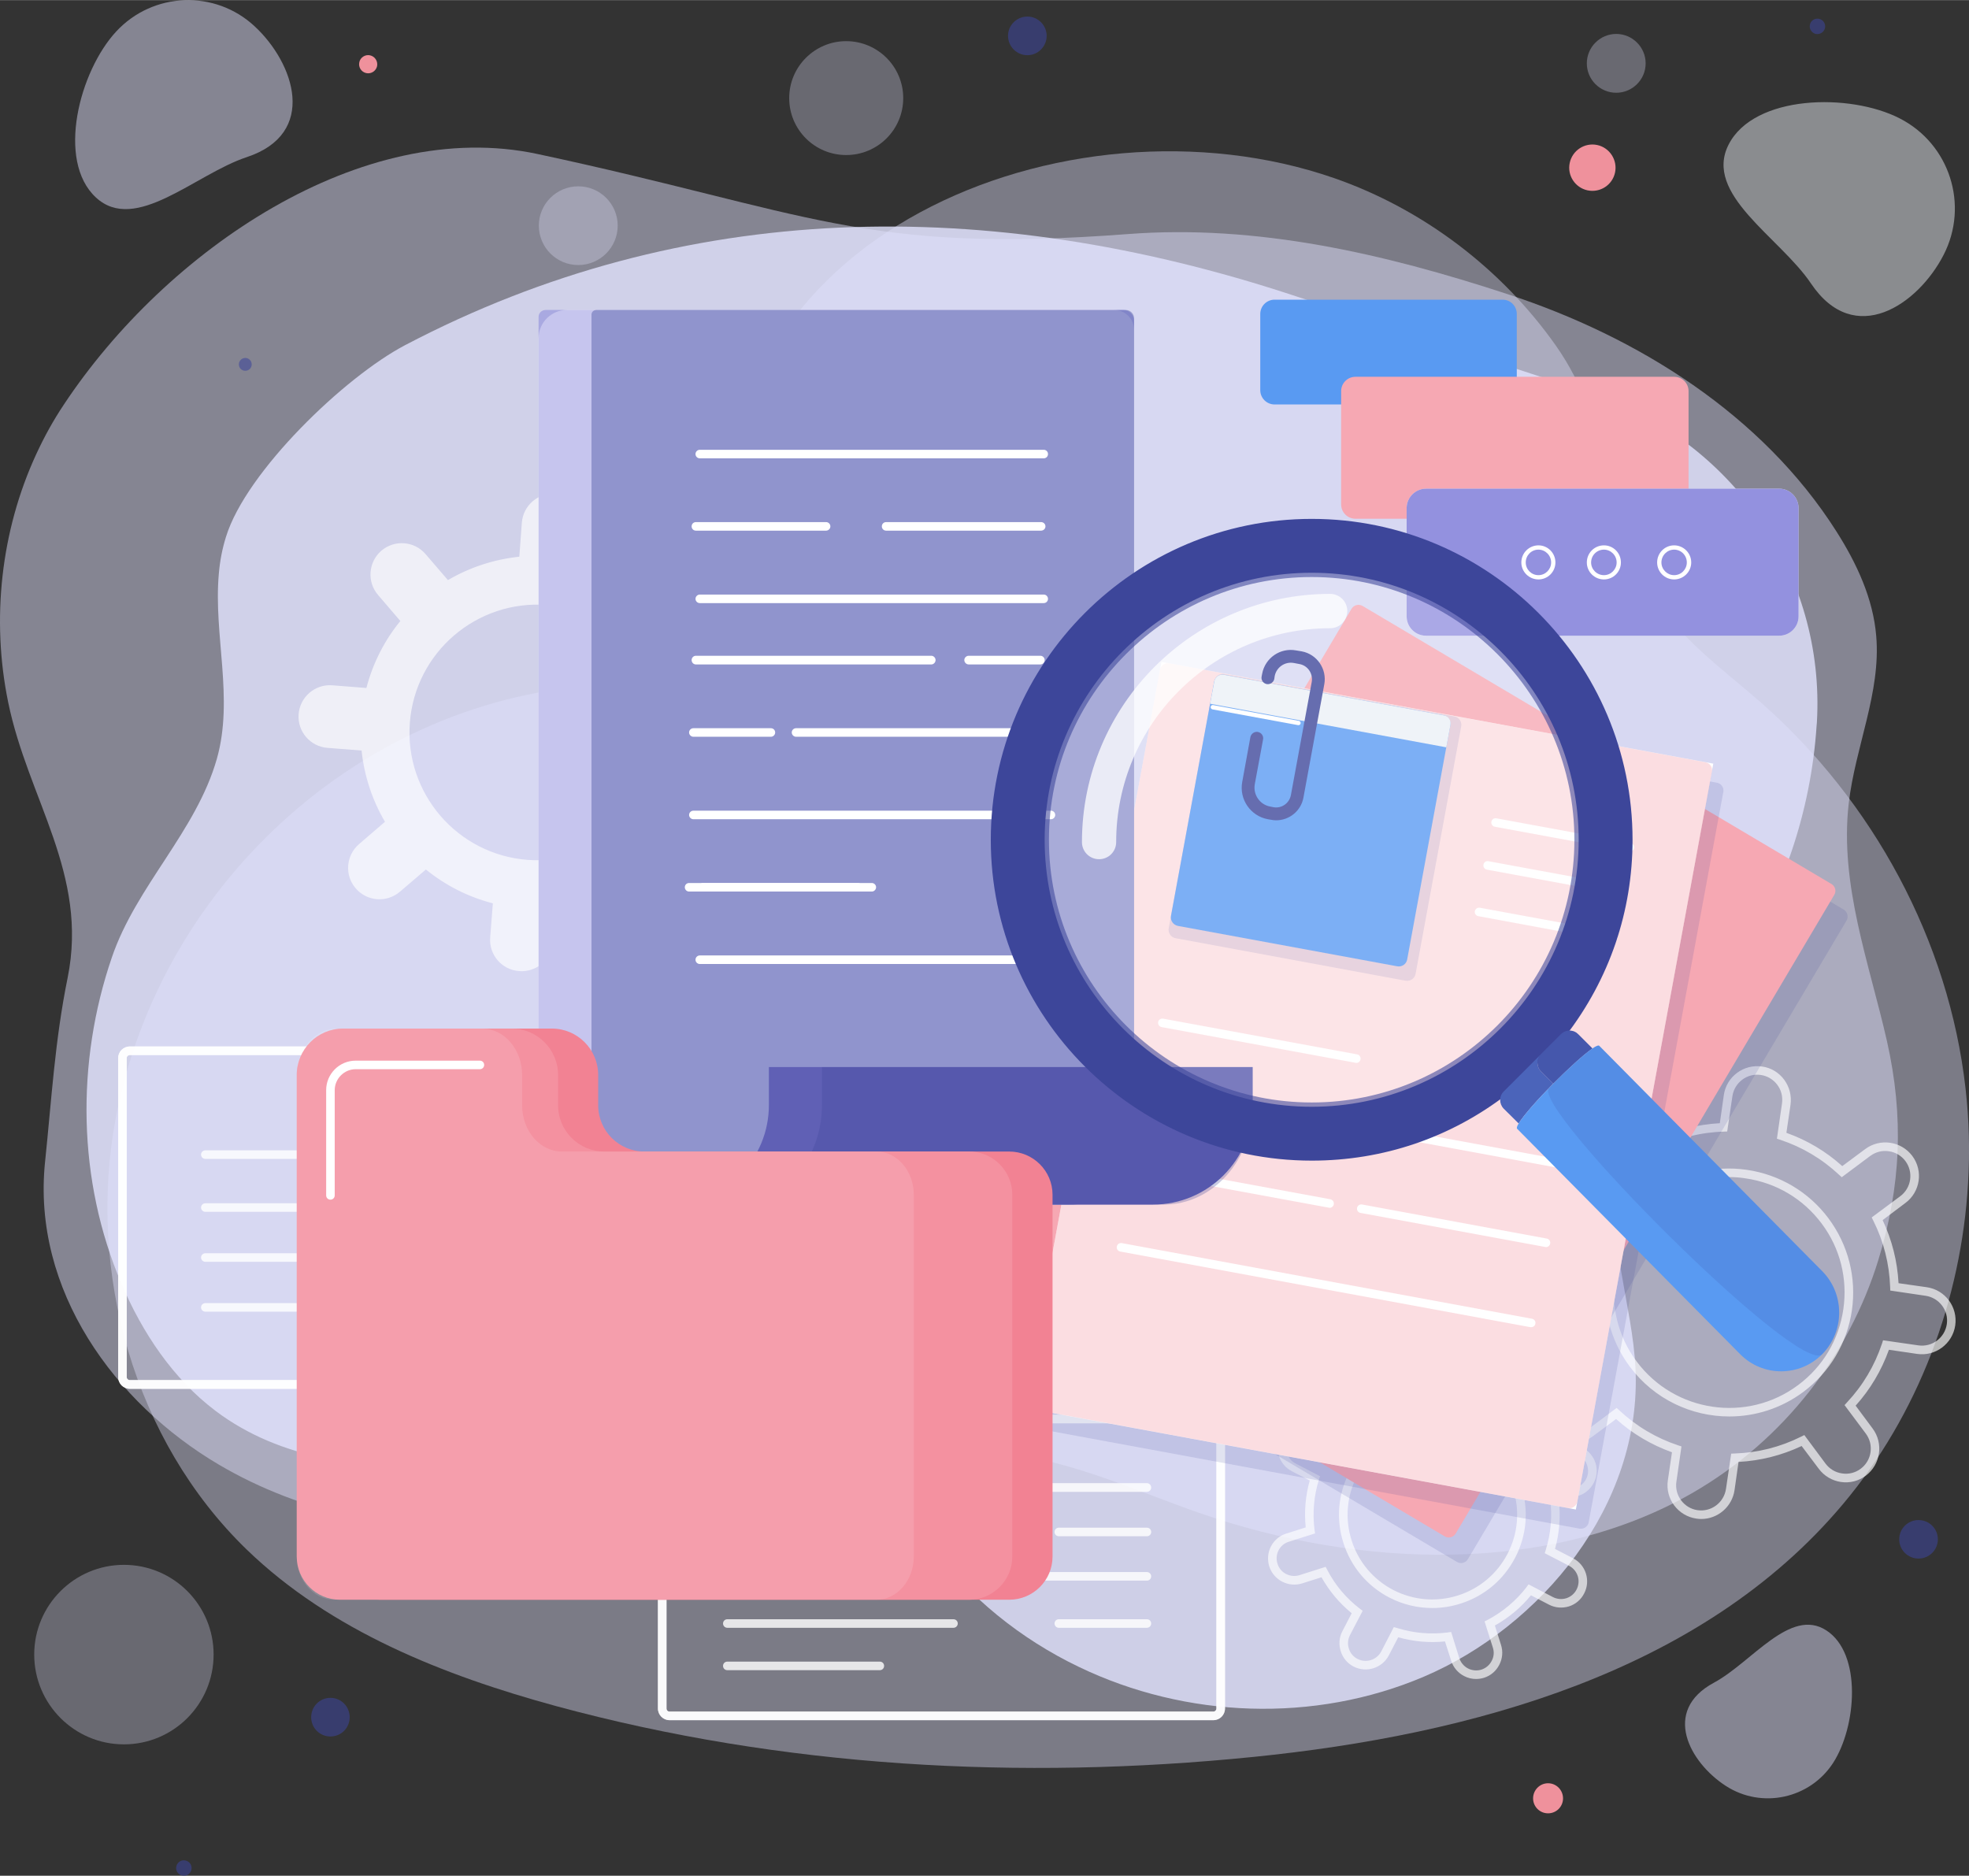 <?xml version="1.0" encoding="UTF-8"?>
<!DOCTYPE svg PUBLIC "-//W3C//DTD SVG 1.1//EN" "http://www.w3.org/Graphics/SVG/1.1/DTD/svg11.dtd">
<!-- Creator: CorelDRAW 2017 -->
<svg xmlns="http://www.w3.org/2000/svg" xml:space="preserve" width="804px" height="766px" version="1.1" style="shape-rendering:geometricPrecision; text-rendering:geometricPrecision; image-rendering:optimizeQuality; fill-rule:evenodd; clip-rule:evenodd"
viewBox="0 0 147.3 140.32"
 xmlns:xlink="http://www.w3.org/1999/xlink">
 <rect x="0" y="0" width="147.3" height="140.32" fill="#333333" stroke="none"/>
 <defs>
  <style type="text/css">
   <![CDATA[
    .fil23 {fill:none;fill-rule:nonzero}
    .fil15 {fill:#3D469A;fill-rule:nonzero}
    .fil24 {fill:#4B64BA;fill-rule:nonzero}
    .fil13 {fill:#599AF2;fill-rule:nonzero}
    .fil19 {fill:#6060B5;fill-rule:nonzero}
    .fil14 {fill:#EBF0F6;fill-rule:nonzero}
    .fil6 {fill:#EF919C;fill-rule:nonzero}
    .fil26 {fill:#F28293;fill-rule:nonzero}
    .fil10 {fill:#F6A8B3;fill-rule:nonzero}
    .fil11 {fill:white;fill-rule:nonzero}
    .fil27 {fill:white;fill-rule:nonzero;fill-opacity:0.122}
    .fil9 {fill:#3D469A;fill-rule:nonzero;fill-opacity:0.141}
    .fil21 {fill:white;fill-rule:nonzero;fill-opacity:0.212}
    .fil20 {fill:#3D469A;fill-rule:nonzero;fill-opacity:0.278}
    .fil1 {fill:#E1E2FD;fill-rule:nonzero;fill-opacity:0.31}
    .fil18 {fill:#3D469A;fill-rule:nonzero;fill-opacity:0.388}
    .fil17 {fill:#6D6BD4;fill-rule:nonzero;fill-opacity:0.388}
    .fil12 {fill:#F6A8B3;fill-rule:nonzero;fill-opacity:0.388}
    .fil0 {fill:#E1E2FD;fill-rule:nonzero;fill-opacity:0.412}
    .fil25 {fill:#3D469A;fill-rule:nonzero;fill-opacity:0.431}
    .fil3 {fill:#E1E2FD;fill-rule:nonzero;fill-opacity:0.471}
    .fil2 {fill:#EBF0F6;fill-rule:nonzero;fill-opacity:0.471}
    .fil5 {fill:#3D469A;fill-rule:nonzero;fill-opacity:0.58}
    .fil7 {fill:white;fill-rule:nonzero;fill-opacity:0.659}
    .fil16 {fill:#6D6BD4;fill-rule:nonzero;fill-opacity:0.741}
    .fil22 {fill:white;fill-rule:nonzero;fill-opacity:0.761}
    .fil4 {fill:#E1E2FD;fill-rule:nonzero;fill-opacity:0.812}
    .fil8 {fill:white;fill-rule:nonzero;fill-opacity:0.812}
   ]]>
  </style>
 </defs>
 <g id="PowerClip_x0020_Contents">
  <g id="_2133119065040">
   <g>
    <g>
     <g>
      <g>
       <path class="fil0" d="M147.23 88.5c0.14,-2.37 0.08,-4.74 -0.19,-7.09 -1.25,-11.05 -6.92,-21.47 -15.26,-28.82 -2.98,-2.62 -6.37,-4.97 -8.3,-8.43 -3.26,-5.83 -3.02,-12.53 -7.07,-18.29 -4.05,-5.76 -9.96,-10.25 -16.62,-12.56 -19.86,-6.88 -47.66,4.32 -45.16,28.25 0.01,0.08 0.02,0.21 0.03,0.37 0.34,4.97 -3.57,9.15 -8.53,9.26 -18.32,0.44 -34.1,14.57 -37.47,32.46 -2.17,11.51 1.38,24.12 9.8,32.27 6.28,6.07 14.72,9.41 23.15,11.71 16.92,4.59 34.71,5.56 52.15,3.8 16.33,-1.65 33.55,-6.34 44.1,-18.9 5.64,-6.7 8.86,-15.29 9.37,-24.03z"/>
      </g>
     </g>
    </g>
    <g>
     <path class="fil1" d="M67.57 7.33c0,2.36 -1.91,4.26 -4.27,4.26 -2.35,0 -4.26,-1.9 -4.26,-4.26 0,-2.35 1.91,-4.26 4.26,-4.26 2.36,0 4.27,1.91 4.27,4.26z"/>
    </g>
    <g>
     <path class="fil1" d="M123.11 4.73c0,1.22 -0.99,2.2 -2.2,2.2 -1.21,0 -2.2,-0.98 -2.2,-2.2 0,-1.21 0.99,-2.2 2.2,-2.2 1.21,0 2.2,0.99 2.2,2.2z"/>
    </g>
    <g>
     <path class="fil1" d="M46.21 16.87c0,1.63 -1.32,2.95 -2.95,2.95 -1.63,0 -2.95,-1.32 -2.95,-2.95 0,-1.62 1.32,-2.94 2.95,-2.94 1.63,0 2.95,1.32 2.95,2.94z"/>
    </g>
    <g>
     <path class="fil1" d="M15.98 123.77c0,3.71 -3,6.72 -6.71,6.72 -3.7,0 -6.71,-3.01 -6.71,-6.72 0,-3.7 3.01,-6.71 6.71,-6.71 3.71,0 6.71,3.01 6.71,6.71z"/>
    </g>
   </g>
  </g>
  <g id="_2133119000048">
   <g>
    <g>
     <path class="fil2" d="M145.4 19.06c1.92,-3.73 0.45,-8.3 -3.28,-10.21 -3.73,-1.92 -10.89,-1.78 -12.8,1.95 -1.91,3.73 3.82,6.93 6.16,10.4 3.26,4.85 8.01,1.58 9.92,-2.14z"/>
    </g>
    <g>
     <path class="fil3" d="M129.11 133.6c2.69,1.74 6.29,0.96 8.03,-1.73 1.74,-2.7 2.18,-8.17 -0.52,-9.91 -2.69,-1.74 -5.57,2.39 -8.39,3.91 -3.95,2.12 -1.82,5.99 0.88,7.73z"/>
    </g>
    <g>
     <path class="fil3" d="M19.05 1.96c-2.96,-2.76 -7.6,-2.58 -10.35,0.38 -2.76,2.97 -4.5,9.66 -1.53,12.42 2.96,2.75 7.44,-1.74 11.28,-3.01 5.36,-1.77 3.57,-7.04 0.6,-9.79z"/>
    </g>
   </g>
   <g>
    <g>
     <path class="fil3" d="M2.71 33.97c-2.65,5.74 -3.37,12.36 -2.1,18.55 1.49,7.27 6.02,12.86 4.45,20.62 -0.96,4.72 -1.2,9.1 -1.69,13.78 -0.99,9.6 5.24,18.06 12.98,22.63 6.28,3.71 13.64,5.1 20.86,5 6.5,-0.09 12.99,-1.29 19.29,-2.9 6.07,-1.56 12.01,-3.61 18.37,-2.96 5.29,0.54 10.06,2.83 14.98,4.53 11.77,4.07 26.02,4.65 36.78,-1.55 6.9,-3.98 11.74,-10.44 13.88,-17.39 1.71,-5.55 1.93,-10.74 0.65,-16.41 -1.32,-5.82 -3.55,-11.69 -2.86,-17.75 0.48,-4.23 2.42,-8.31 2.06,-12.54 -0.23,-2.82 -1.47,-5.46 -2.99,-7.85 -5.53,-8.7 -14.8,-14.53 -24.61,-17.74 -9.23,-3.03 -18.74,-5.22 -28.35,-4.49 -19.86,1.51 -23.91,-1.65 -44.21,-5.99 -13.11,-2.8 -27.77,7.19 -35.43,18.76 -0.79,1.18 -1.47,2.42 -2.06,3.7z"/>
    </g>
    <g>
     <g>
      <path class="fil4" d="M16.37 42.92c-0.41,4.58 1.14,9.31 -0.15,13.85 -1.55,5.43 -6.03,9.5 -7.85,14.84 -2.7,7.88 -2.57,16.71 0.71,24.4 1.57,3.7 3.88,7.14 7.03,9.52 4.85,3.67 11.22,4.47 17.2,4.01 8.9,-0.69 18.3,-4.55 27.25,-3.5 4.94,0.58 6.45,5.93 9,9.46 2.89,3.99 6.82,7.12 11.16,9.2 8,3.85 17.61,4.21 25.79,0.73 8.73,-3.72 16.34,-12.8 15.84,-23.07 -0.23,-4.76 -2.14,-9.48 -1.26,-14.14 1.11,-5.86 5.52,-11.2 8.72,-15.98 3.54,-5.27 5.67,-11.55 6.09,-17.97 0.01,-0.07 0.01,-0.14 0.02,-0.22 0.65,-11.06 -6.33,-21.15 -16.86,-24.62 0,0 -22.4,-7.36 -22.4,-7.37 -22.73,-7.47 -45.45,-7.22 -66.35,3.75 -4.52,2.37 -11.89,9.45 -13.4,14.33 -0.29,0.92 -0.46,1.84 -0.54,2.78z"/>
     </g>
    </g>
   </g>
  </g>
  <g id="_2133119006800">
   <path class="fil5" d="M144.97 115.15c0,0.8 -0.65,1.44 -1.45,1.44 -0.79,0 -1.44,-0.64 -1.44,-1.44 0,-0.8 0.65,-1.44 1.44,-1.44 0.8,0 1.45,0.64 1.45,1.44z"/>
  </g>
  <g id="_2133119006992">
   <path class="fil5" d="M78.3 2.67c0,0.8 -0.65,1.45 -1.44,1.45 -0.8,0 -1.45,-0.65 -1.45,-1.45 0,-0.79 0.65,-1.44 1.45,-1.44 0.79,0 1.44,0.65 1.44,1.44z"/>
  </g>
  <g id="_2133119005456">
   <path class="fil5" d="M26.16 128.46c0,0.8 -0.64,1.44 -1.44,1.44 -0.8,0 -1.44,-0.64 -1.44,-1.44 0,-0.8 0.64,-1.45 1.44,-1.45 0.8,0 1.44,0.65 1.44,1.45z"/>
  </g>
  <path class="fil6" d="M116.93 134.53c0,0.62 -0.5,1.12 -1.12,1.12 -0.62,0 -1.12,-0.5 -1.12,-1.12 0,-0.62 0.5,-1.13 1.12,-1.13 0.62,0 1.12,0.51 1.12,1.13z"/>
  <g id="_2133119008208">
   <path class="fil5" d="M18.83 27.25c0,0.27 -0.21,0.48 -0.48,0.48 -0.27,0 -0.48,-0.21 -0.48,-0.48 0,-0.26 0.21,-0.48 0.48,-0.48 0.27,0 0.48,0.22 0.48,0.48z"/>
  </g>
  <path class="fil6" d="M120.82 12.9c-0.2,0.94 -1.12,1.53 -2.06,1.33 -0.93,-0.2 -1.53,-1.12 -1.33,-2.05 0.2,-0.94 1.12,-1.54 2.06,-1.34 0.93,0.2 1.53,1.13 1.33,2.06z"/>
  <path class="fil6" d="M28.21 4.94c-0.08,0.36 -0.44,0.6 -0.81,0.52 -0.37,-0.08 -0.6,-0.44 -0.52,-0.81 0.07,-0.36 0.44,-0.6 0.8,-0.52 0.37,0.08 0.6,0.44 0.53,0.81z"/>
  <g id="_2133119007504">
   <path class="fil5" d="M136.53 2.08c-0.07,0.31 -0.38,0.51 -0.69,0.45 -0.31,-0.07 -0.51,-0.38 -0.44,-0.69 0.06,-0.31 0.37,-0.51 0.68,-0.44 0.31,0.06 0.51,0.37 0.45,0.68z"/>
  </g>
  <g id="_2133119008400">
   <path class="fil5" d="M14.32 139.86c-0.07,0.32 -0.37,0.52 -0.68,0.45 -0.32,-0.07 -0.52,-0.38 -0.45,-0.69 0.07,-0.31 0.37,-0.51 0.69,-0.44 0.31,0.07 0.51,0.37 0.44,0.68z"/>
  </g>
  <g id="_2133119009616">
   <g>
    <g>
     <g>
      <g>
       <path class="fil7" d="M55.89 53.63l-2.55 -0.19c-0.19,-1.93 -0.8,-3.74 -1.74,-5.34l1.94 -1.67c0.98,-0.84 1.09,-2.32 0.25,-3.31 -0.84,-0.98 -2.33,-1.09 -3.31,-0.25l-1.94 1.67c-1.44,-1.18 -3.14,-2.06 -5.01,-2.54l0.19 -2.55c0.1,-1.3 -0.87,-2.42 -2.16,-2.52 -1.29,-0.1 -2.42,0.87 -2.52,2.16l-0.19 2.55c-1.92,0.2 -3.74,0.81 -5.34,1.75l-1.67 -1.94c-0.84,-0.99 -2.32,-1.1 -3.31,-0.26 -0.98,0.85 -1.09,2.33 -0.25,3.31l1.67 1.95c-1.18,1.44 -2.05,3.14 -2.54,5.01l-2.55 -0.2c-1.29,-0.1 -2.42,0.87 -2.52,2.16 -0.1,1.3 0.87,2.42 2.16,2.52l2.55 0.2c0.2,1.92 0.81,3.73 1.75,5.33l-1.94 1.67c-0.98,0.84 -1.1,2.33 -0.25,3.31 0.84,0.98 2.32,1.1 3.31,0.25l1.94 -1.66c1.44,1.17 3.14,2.05 5.01,2.53l-0.2 2.56c-0.1,1.29 0.87,2.42 2.17,2.51 1.29,0.1 2.42,-0.86 2.51,-2.16l0.2 -2.55c1.92,-0.19 3.73,-0.81 5.34,-1.75l1.66 1.95c0.85,0.98 2.33,1.09 3.31,0.25 0.99,-0.85 1.1,-2.33 0.26,-3.31l-1.67 -1.94c1.17,-1.45 2.05,-3.14 2.54,-5.01l2.55 0.19c1.29,0.1 2.42,-0.87 2.52,-2.16 0.1,-1.29 -0.87,-2.42 -2.17,-2.52zm-16.42 10.69l0 0c-5.27,-0.4 -9.21,-5 -8.81,-10.26 0.4,-5.27 5,-9.21 10.27,-8.81 5.26,0.4 9.21,5 8.8,10.26 -0.4,5.27 -4.99,9.21 -10.26,8.81z"/>
      </g>
     </g>
     <g>
      <g>
       <path class="fil7" d="M110.43 125.6c-0.31,0 -0.62,-0.07 -0.9,-0.22 -0.47,-0.24 -0.81,-0.65 -0.97,-1.15l-0.46 -1.44c-1.18,0.12 -2.36,0.01 -3.5,-0.31l-0.7 1.35c-0.5,0.96 -1.68,1.33 -2.64,0.84 -0.46,-0.24 -0.81,-0.65 -0.96,-1.15 -0.16,-0.5 -0.12,-1.03 0.12,-1.49l0.7 -1.35c-0.92,-0.75 -1.68,-1.66 -2.26,-2.69l-1.45 0.46c-1.03,0.32 -2.13,-0.25 -2.46,-1.28 -0.15,-0.5 -0.11,-1.03 0.13,-1.49 0.24,-0.46 0.65,-0.81 1.15,-0.96l1.45 -0.46c-0.12,-1.19 -0.02,-2.37 0.3,-3.51l-1.35 -0.7c-0.46,-0.24 -0.8,-0.65 -0.96,-1.15 -0.16,-0.49 -0.11,-1.02 0.13,-1.49 0.24,-0.46 0.64,-0.8 1.14,-0.96 0.5,-0.16 1.03,-0.11 1.49,0.13l1.35 0.7c0.75,-0.93 1.66,-1.69 2.7,-2.27l-0.46 -1.45c-0.33,-1.03 0.24,-2.13 1.27,-2.45 0.5,-0.16 1.03,-0.12 1.49,0.13 0.47,0.24 0.81,0.64 0.97,1.14l0.46 1.45c1.18,-0.12 2.36,-0.02 3.5,0.3l0.7 -1.35c0.5,-0.95 1.68,-1.33 2.64,-0.83 0.96,0.5 1.33,1.68 0.84,2.64l-0.7 1.34c0.92,0.76 1.68,1.66 2.26,2.7l1.45 -0.46c0.5,-0.16 1.03,-0.11 1.49,0.13 0.47,0.24 0.81,0.65 0.97,1.14 0.32,1.03 -0.25,2.13 -1.28,2.46l-1.45 0.46c0.12,1.18 0.02,2.36 -0.3,3.51l1.35 0.7c0.96,0.49 1.33,1.68 0.83,2.63 -0.24,0.47 -0.64,0.81 -1.14,0.97 -0.5,0.15 -1.03,0.11 -1.49,-0.13l-1.35 -0.7c-0.75,0.92 -1.66,1.68 -2.7,2.26l0.46 1.45c0.16,0.5 0.11,1.03 -0.13,1.49 -0.24,0.47 -0.64,0.81 -1.14,0.97 -0.2,0.06 -0.4,0.09 -0.59,0.09zm-1.87 -3.52l0 0 0.61 1.96c0.11,0.33 0.34,0.61 0.65,0.77 0.31,0.16 0.67,0.19 1,0.09 0.34,-0.11 0.61,-0.34 0.77,-0.65 0.17,-0.31 0.2,-0.67 0.09,-1l-0.62 -1.96 0.24 -0.12c1.13,-0.6 2.11,-1.42 2.89,-2.43l0.16 -0.22 1.82 0.95c0.31,0.16 0.67,0.19 1,0.09 0.34,-0.11 0.61,-0.34 0.77,-0.65 0.34,-0.65 0.09,-1.44 -0.56,-1.78l-1.82 -0.94 0.08 -0.26c0.38,-1.22 0.49,-2.49 0.33,-3.76l-0.04 -0.26 1.96 -0.62c0.69,-0.22 1.07,-0.96 0.85,-1.65 -0.1,-0.34 -0.33,-0.61 -0.64,-0.77 -0.31,-0.16 -0.67,-0.19 -1.01,-0.09l-1.95 0.62 -0.13 -0.24c-0.59,-1.13 -1.41,-2.1 -2.43,-2.89l-0.21 -0.16 0.95 -1.82c0.33,-0.64 0.08,-1.44 -0.57,-1.77 -0.64,-0.34 -1.43,-0.08 -1.77,0.56l-0.94 1.82 -0.26 -0.08c-1.22,-0.38 -2.49,-0.49 -3.76,-0.32l-0.27 0.03 -0.61 -1.96c-0.11,-0.33 -0.34,-0.6 -0.65,-0.77 -0.31,-0.16 -0.67,-0.19 -1,-0.08 -0.7,0.22 -1.08,0.96 -0.86,1.65l0.62 1.95 -0.24 0.13c-1.13,0.6 -2.11,1.41 -2.89,2.43l-0.16 0.21 -1.82 -0.94c-0.31,-0.17 -0.67,-0.2 -1,-0.09 -0.34,0.11 -0.61,0.34 -0.77,0.65 -0.17,0.31 -0.2,0.67 -0.09,1 0.1,0.33 0.33,0.61 0.65,0.77l1.82 0.95 -0.08 0.25c-0.38,1.22 -0.49,2.49 -0.33,3.76l0.04 0.27 -1.96 0.62c-0.33,0.1 -0.61,0.33 -0.77,0.64 -0.16,0.32 -0.19,0.67 -0.08,1.01 0.21,0.69 0.96,1.07 1.65,0.85l1.95 -0.62 0.13 0.24c0.59,1.14 1.41,2.11 2.43,2.89l0.21 0.16 -0.95 1.82c-0.16,0.32 -0.19,0.67 -0.08,1.01 0.1,0.33 0.33,0.61 0.65,0.77 0.64,0.33 1.43,0.08 1.77,-0.56l0.94 -1.82 0.26 0.07c1.22,0.38 2.49,0.49 3.76,0.33l0.27 -0.04zm-1.41 -1.79l0 0c-1.11,0 -2.2,-0.26 -3.21,-0.78 -1.66,-0.86 -2.88,-2.32 -3.44,-4.09 -0.57,-1.78 -0.4,-3.67 0.46,-5.33 0.86,-1.65 2.31,-2.88 4.09,-3.44 1.78,-0.56 3.67,-0.4 5.32,0.46 1.66,0.86 2.88,2.31 3.44,4.09 0.57,1.78 0.4,3.67 -0.46,5.32 -0.86,1.66 -2.31,2.88 -4.09,3.44 -0.69,0.22 -1.4,0.33 -2.11,0.33zm0.01 -13.33l0 0c-0.64,0 -1.29,0.1 -1.92,0.3 -1.61,0.51 -2.93,1.62 -3.71,3.13 -0.78,1.5 -0.93,3.22 -0.42,4.83 0.51,1.62 1.62,2.94 3.12,3.72 1.51,0.78 3.23,0.92 4.84,0.41 1.61,-0.51 2.93,-1.62 3.71,-3.12 0.78,-1.5 0.93,-3.22 0.42,-4.84 -0.51,-1.61 -1.62,-2.93 -3.12,-3.71 -0.92,-0.48 -1.92,-0.72 -2.92,-0.72z"/>
      </g>
     </g>
     <g>
      <g>
       <path class="fil7" d="M127.27 113.63c-0.12,0 -0.24,-0.01 -0.37,-0.03 -1.37,-0.2 -2.33,-1.48 -2.13,-2.85l0.31 -2.11c-1.55,-0.56 -2.96,-1.39 -4.18,-2.49l-1.71 1.27c-0.54,0.41 -1.2,0.57 -1.87,0.48 -0.67,-0.1 -1.25,-0.45 -1.66,-0.99 -0.83,-1.11 -0.6,-2.69 0.52,-3.52l1.7 -1.28c-0.7,-1.49 -1.1,-3.07 -1.19,-4.72l-2.11 -0.3c-1.38,-0.2 -2.33,-1.48 -2.13,-2.86 0.09,-0.66 0.44,-1.25 0.98,-1.65 0.54,-0.41 1.21,-0.57 1.87,-0.48l2.11 0.31c0.55,-1.55 1.39,-2.96 2.49,-4.18l-1.27 -1.71c-0.41,-0.54 -0.57,-1.2 -0.48,-1.87 0.1,-0.67 0.45,-1.25 0.99,-1.66 0.54,-0.4 1.2,-0.57 1.87,-0.47 0.66,0.1 1.25,0.45 1.65,0.99l1.28 1.7c1.49,-0.7 3.07,-1.1 4.72,-1.19l0.3 -2.11c0.2,-1.38 1.49,-2.33 2.86,-2.13 0.66,0.09 1.25,0.44 1.65,0.98 0.4,0.54 0.57,1.21 0.48,1.87l-0.31 2.11c1.55,0.55 2.96,1.39 4.18,2.49l1.71 -1.27c1.11,-0.83 2.69,-0.61 3.53,0.51 0.83,1.11 0.6,2.69 -0.52,3.52l-1.7 1.28c0.7,1.49 1.1,3.07 1.19,4.72l2.11 0.3c1.38,0.2 2.33,1.48 2.13,2.86 -0.2,1.37 -1.48,2.33 -2.85,2.13l-2.11 -0.31c-0.56,1.55 -1.39,2.96 -2.49,4.18l1.27 1.71c0.83,1.11 0.6,2.69 -0.51,3.53 -0.54,0.4 -1.2,0.57 -1.87,0.47 -0.66,-0.1 -1.25,-0.45 -1.65,-0.99l-1.28 -1.7c-1.49,0.7 -3.07,1.1 -4.72,1.19l-0.3 2.11c-0.18,1.25 -1.26,2.16 -2.49,2.16zm-6.33 -8.31l0 0 0.2 0.18c1.27,1.19 2.75,2.07 4.4,2.62l0.25 0.08 -0.38 2.64c-0.15,1.02 0.56,1.98 1.58,2.13 1.03,0.15 1.98,-0.57 2.13,-1.59l0.39 -2.64 0.26 -0.01c1.74,-0.06 3.41,-0.48 4.97,-1.26l0.24 -0.12 1.59 2.14c0.3,0.4 0.74,0.66 1.23,0.73 0.5,0.08 1,-0.05 1.4,-0.35 0.83,-0.62 1,-1.8 0.38,-2.63l-1.59 -2.13 0.18 -0.2c1.19,-1.27 2.07,-2.75 2.62,-4.4l0.08 -0.25 2.64 0.38c1.02,0.15 1.98,-0.56 2.13,-1.59 0.15,-1.02 -0.57,-1.97 -1.59,-2.12l-2.64 -0.39 -0.01 -0.26c-0.06,-1.74 -0.48,-3.41 -1.26,-4.97l-0.12 -0.24 2.14 -1.59c0.83,-0.62 1,-1.8 0.38,-2.63 -0.3,-0.4 -0.74,-0.66 -1.23,-0.73 -0.5,-0.08 -0.99,0.05 -1.4,0.35l0 0 -2.13 1.59 -0.2 -0.18c-1.27,-1.19 -2.75,-2.07 -4.4,-2.62l-0.25 -0.08 0.38 -2.64c0.07,-0.5 -0.05,-0.99 -0.35,-1.39 -0.3,-0.4 -0.74,-0.67 -1.24,-0.74 -1.02,-0.15 -1.97,0.57 -2.12,1.59l-0.39 2.64 -0.26 0.01c-1.74,0.05 -3.41,0.48 -4.97,1.26l-0.24 0.11 -1.59 -2.13c-0.3,-0.4 -0.74,-0.66 -1.24,-0.74 -0.49,-0.07 -0.99,0.06 -1.39,0.36 -0.4,0.3 -0.66,0.74 -0.73,1.23 -0.08,0.5 0.05,0.99 0.35,1.4l1.59 2.13 -0.18 0.2c-1.19,1.27 -2.07,2.75 -2.62,4.4l-0.08 0.25 -2.64 -0.38c-0.5,-0.07 -0.99,0.05 -1.39,0.35 -0.4,0.3 -0.67,0.74 -0.74,1.23 -0.15,1.03 0.57,1.98 1.59,2.13l2.64 0.39 0.01 0.26c0.05,1.74 0.48,3.41 1.26,4.97l0.11 0.24 -2.13 1.59c-0.4,0.3 -0.66,0.74 -0.74,1.24 -0.07,0.49 0.06,0.99 0.36,1.39 0.3,0.4 0.74,0.66 1.23,0.73 0.5,0.07 0.99,-0.05 1.4,-0.35l2.13 -1.59zm8.43 0.64l0 0c-2.83,0 -5.62,-1.29 -7.44,-3.72 -3.06,-4.1 -2.22,-9.92 1.88,-12.98 1.99,-1.48 4.43,-2.11 6.88,-1.75 2.45,0.36 4.62,1.65 6.1,3.63 1.48,1.99 2.1,4.43 1.75,6.88 -0.36,2.45 -1.65,4.62 -3.63,6.1 -1.66,1.24 -3.61,1.84 -5.54,1.84zm-0.03 -17.91l0 0c-1.85,0 -3.64,0.6 -5.14,1.72 -3.82,2.85 -4.61,8.27 -1.76,12.08 2.85,3.82 8.27,4.61 12.08,1.76 1.85,-1.38 3.05,-3.4 3.38,-5.68 0.33,-2.28 -0.24,-4.56 -1.62,-6.4 -1.38,-1.85 -3.4,-3.05 -5.68,-3.38 -0.42,-0.07 -0.84,-0.1 -1.26,-0.1zm5.38 15.82l0 0 0 0 0 0z"/>
      </g>
     </g>
    </g>
   </g>
   <g>
    <g>
     <path class="fil8" d="M85.8 114.92l-6.59 0c-0.18,0 -0.32,-0.14 -0.32,-0.32 0,-0.18 0.14,-0.32 0.32,-0.32l6.59 0c0.18,0 0.32,0.14 0.32,0.32 0,0.18 -0.14,0.32 -0.32,0.32z"/>
     <path class="fil8" d="M85.8 121.77l-6.59 0c-0.18,0 -0.32,-0.15 -0.32,-0.32 0,-0.18 0.14,-0.32 0.32,-0.32l6.59 0c0.18,0 0.32,0.14 0.32,0.32 0,0.17 -0.14,0.32 -0.32,0.32z"/>
     <g>
      <g>
       <g>
        <path class="fil8" d="M90.77 128.68l-40.68 0c-0.48,0 -0.87,-0.39 -0.87,-0.87l0 -21.11c0,-0.48 0.39,-0.87 0.87,-0.87l40.68 0c0.48,0 0.87,0.39 0.87,0.87l0 21.11c0,0.48 -0.39,0.87 -0.87,0.87zm-40.68 -22.21l0 0c-0.13,0 -0.23,0.1 -0.23,0.23l0 21.11c0,0.13 0.1,0.23 0.23,0.23l40.68 0c0.13,0 0.23,-0.1 0.23,-0.23l0 -21.11c0,-0.13 -0.1,-0.23 -0.23,-0.23l-40.68 0z"/>
        <path class="fil8" d="M90.77 128.68l-40.68 0c-0.48,0 -0.87,-0.39 -0.87,-0.87l0 -21.11c0,-0.48 0.39,-0.87 0.87,-0.87l40.68 0c0.48,0 0.87,0.39 0.87,0.87l0 21.11c0,0.48 -0.39,0.87 -0.87,0.87zm-40.68 -22.21l0 0c-0.13,0 -0.23,0.1 -0.23,0.23l0 21.11c0,0.13 0.1,0.23 0.23,0.23l40.68 0c0.13,0 0.23,-0.1 0.23,-0.23l0 -21.11c0,-0.13 -0.1,-0.23 -0.23,-0.23l-40.68 0z"/>
       </g>
      </g>
      <path class="fil8" d="M85.8 111.6l-31.39 0c-0.18,0 -0.32,-0.15 -0.32,-0.32 0,-0.18 0.14,-0.33 0.32,-0.33l31.39 0c0.18,0 0.32,0.15 0.32,0.33 0,0.17 -0.14,0.32 -0.32,0.32z"/>
      <path class="fil8" d="M85.8 118.24l-31.39 0c-0.18,0 -0.32,-0.14 -0.32,-0.32 0,-0.17 0.14,-0.32 0.32,-0.32l31.39 0c0.18,0 0.32,0.15 0.32,0.32 0,0.18 -0.14,0.32 -0.32,0.32z"/>
      <path class="fil8" d="M71.33 114.92l-16.92 0c-0.18,0 -0.32,-0.14 -0.32,-0.32 0,-0.18 0.14,-0.32 0.32,-0.32l16.92 0c0.18,0 0.32,0.14 0.32,0.32 0,0.18 -0.14,0.32 -0.32,0.32z"/>
      <path class="fil8" d="M71.33 121.77l-16.92 0c-0.18,0 -0.32,-0.15 -0.32,-0.32 0,-0.18 0.14,-0.32 0.32,-0.32l16.92 0c0.18,0 0.32,0.14 0.32,0.32 0,0.17 -0.14,0.32 -0.32,0.32z"/>
      <path class="fil8" d="M65.82 124.94l-11.41 0c-0.18,0 -0.32,-0.14 -0.32,-0.32 0,-0.18 0.14,-0.32 0.32,-0.32l11.41 0c0.18,0 0.32,0.14 0.32,0.32 0,0.18 -0.14,0.32 -0.32,0.32z"/>
     </g>
    </g>
    <g>
     <path class="fil8" d="M22.77 94.39l-7.41 0c-0.17,0 -0.32,-0.15 -0.32,-0.32 0,-0.18 0.15,-0.32 0.32,-0.32l7.41 0c0.18,0 0.32,0.14 0.32,0.32 0,0.17 -0.14,0.32 -0.32,0.32z"/>
     <path class="fil8" d="M22.77 86.69l-7.41 0c-0.17,0 -0.32,-0.14 -0.32,-0.32 0,-0.18 0.15,-0.32 0.32,-0.32l7.41 0c0.18,0 0.32,0.14 0.32,0.32 0,0.18 -0.14,0.32 -0.32,0.32z"/>
     <g>
      <g>
       <g>
        <path class="fil8" d="M55.57 103.89l-45.86 0c-0.48,0 -0.87,-0.39 -0.87,-0.87l0 -23.88c0,-0.47 0.39,-0.86 0.87,-0.86l45.86 0c0.48,0 0.87,0.39 0.87,0.86l0 23.88c0,0.48 -0.39,0.87 -0.87,0.87zm-45.86 -24.97l0 0c-0.13,0 -0.23,0.1 -0.23,0.22l0 23.88c0,0.12 0.1,0.22 0.23,0.22l45.86 0c0.13,0 0.23,-0.1 0.23,-0.22l0 -23.88c0,-0.12 -0.1,-0.22 -0.23,-0.22l-45.86 0z"/>
        <path class="fil8" d="M55.57 103.89l-45.86 0c-0.48,0 -0.87,-0.39 -0.87,-0.87l0 -23.88c0,-0.47 0.39,-0.86 0.87,-0.86l45.86 0c0.48,0 0.87,0.39 0.87,0.86l0 23.88c0,0.48 -0.39,0.87 -0.87,0.87zm-45.86 -24.97l0 0c-0.13,0 -0.23,0.1 -0.23,0.22l0 23.88c0,0.12 0.1,0.22 0.23,0.22l45.86 0c0.13,0 0.23,-0.1 0.23,-0.22l0 -23.88c0,-0.12 -0.1,-0.22 -0.23,-0.22l-45.86 0z"/>
       </g>
      </g>
      <path class="fil8" d="M50.65 98.12l-35.29 0c-0.17,0 -0.32,-0.14 -0.32,-0.32 0,-0.18 0.15,-0.32 0.32,-0.32l35.29 0c0.17,0 0.32,0.14 0.32,0.32 0,0.18 -0.15,0.32 -0.32,0.32z"/>
      <path class="fil8" d="M50.65 90.65l-35.29 0c-0.17,0 -0.32,-0.14 -0.32,-0.32 0,-0.18 0.15,-0.32 0.32,-0.32l35.29 0c0.17,0 0.32,0.14 0.32,0.32 0,0.18 -0.15,0.32 -0.32,0.32z"/>
      <path class="fil8" d="M50.65 94.39l-19.03 0c-0.17,0 -0.32,-0.15 -0.32,-0.32 0,-0.18 0.15,-0.32 0.32,-0.32l19.03 0c0.17,0 0.32,0.14 0.32,0.32 0,0.17 -0.15,0.32 -0.32,0.32z"/>
      <path class="fil8" d="M50.65 86.69l-19.03 0c-0.17,0 -0.32,-0.14 -0.32,-0.32 0,-0.18 0.15,-0.32 0.32,-0.32l19.03 0c0.17,0 0.32,0.14 0.32,0.32 0,0.18 -0.15,0.32 -0.32,0.32z"/>
      <path class="fil8" d="M50.65 83.12l-12.83 0c-0.18,0 -0.32,-0.14 -0.32,-0.32 0,-0.17 0.14,-0.32 0.32,-0.32l12.83 0c0.17,0 0.32,0.15 0.32,0.32 0,0.18 -0.15,0.32 -0.32,0.32z"/>
     </g>
    </g>
   </g>
  </g>
  <g id="_2133119018416">
   <g>
    <path class="fil9" d="M108.99 116.84l-35.09 -20.8c-0.28,-0.17 -0.37,-0.53 -0.2,-0.81l28.32 -47.78c0.17,-0.28 0.53,-0.38 0.82,-0.21l35.09 20.8c0.28,0.17 0.37,0.54 0.21,0.82l-28.33 47.78c-0.17,0.28 -0.53,0.37 -0.82,0.2z"/>
    <path class="fil10" d="M108.08 114.93l-35.09 -20.8c-0.28,-0.17 -0.37,-0.54 -0.21,-0.82l28.33 -47.78c0.17,-0.28 0.53,-0.37 0.82,-0.21l35.09 20.81c0.28,0.17 0.37,0.53 0.2,0.81l-28.32 47.78c-0.17,0.28 -0.53,0.38 -0.82,0.21z"/>
   </g>
   <g>
    <path class="fil9" d="M118.16 114.35l-40.12 -7.4c-0.32,-0.06 -0.53,-0.37 -0.47,-0.69l10.07 -54.63c0.06,-0.32 0.37,-0.53 0.69,-0.47l40.12 7.39c0.32,0.06 0.53,0.37 0.47,0.69l-10.07 54.63c-0.05,0.32 -0.36,0.53 -0.69,0.48z"/>
    <polygon class="fil11" points="117.89,112.92 76.6,105.31 86.89,49.51 128.17,57.12 "/>
    <path class="fil12" d="M117.31 112.81l-40.12 -7.4c-0.33,-0.06 -0.54,-0.37 -0.48,-0.69l10.07 -54.62c0.06,-0.33 0.37,-0.54 0.69,-0.48l40.12 7.4c0.32,0.06 0.54,0.36 0.48,0.69l-10.07 54.62c-0.06,0.32 -0.37,0.54 -0.69,0.48z"/>
    <path class="fil11" d="M121.93 63.7c-0.02,0 -0.04,-0.01 -0.06,-0.01l-10.05 -1.85c-0.17,-0.03 -0.28,-0.2 -0.25,-0.37 0.03,-0.18 0.19,-0.29 0.37,-0.26l10.04 1.85c0.18,0.03 0.29,0.2 0.26,0.37 -0.03,0.16 -0.16,0.27 -0.31,0.27z"/>
    <path class="fil11" d="M121.33 66.9c-0.01,0 -0.03,0 -0.05,0l-10.05 -1.85c-0.17,-0.03 -0.29,-0.2 -0.25,-0.38 0.03,-0.17 0.19,-0.29 0.37,-0.25l10.04 1.85c0.18,0.03 0.29,0.2 0.26,0.37 -0.03,0.16 -0.16,0.26 -0.32,0.26z"/>
    <path class="fil11" d="M120.69 70.39c-0.02,0 -0.04,0 -0.06,0l-10.04 -1.86c-0.17,-0.03 -0.29,-0.2 -0.26,-0.37 0.04,-0.17 0.2,-0.29 0.38,-0.26l10.04 1.85c0.17,0.04 0.29,0.2 0.26,0.38 -0.03,0.15 -0.17,0.26 -0.32,0.26z"/>
    <g>
     <path class="fil9" d="M105.15 73.36l-17.2 -3.18c-0.35,-0.06 -0.58,-0.4 -0.52,-0.74l3.41 -18.51c0.07,-0.35 0.4,-0.58 0.75,-0.51l17.21 3.17c0.35,0.06 0.58,0.4 0.51,0.75l-3.41 18.5c-0.06,0.35 -0.4,0.58 -0.75,0.52z"/>
     <path class="fil13" d="M104.52 72.28l-16.4 -3.02c-0.35,-0.07 -0.58,-0.4 -0.52,-0.75l3.23 -17.52c0.07,-0.35 0.4,-0.58 0.75,-0.52l16.4 3.03c0.35,0.06 0.58,0.4 0.52,0.75l-3.23 17.52c-0.06,0.35 -0.4,0.58 -0.75,0.51z"/>
     <g>
      <path class="fil14" d="M108.2 55.9l-17.67 -3.26 0.31 -1.67c0.06,-0.34 0.38,-0.56 0.72,-0.5l16.47 3.04c0.32,0.06 0.54,0.37 0.48,0.7l-0.31 1.69z"/>
     </g>
     <path class="fil15" d="M95.47 61.36c-0.12,0 -0.25,-0.01 -0.38,-0.04l-0.24 -0.04c-1.3,-0.24 -2.16,-1.49 -1.92,-2.79l0.61 -3.35c0.05,-0.26 0.31,-0.44 0.56,-0.39 0.27,0.05 0.44,0.3 0.39,0.56l-0.62 3.35c-0.14,0.78 0.38,1.53 1.15,1.67l0.25 0.05c0.6,0.11 1.18,-0.29 1.3,-0.9l1.56 -8.47c0.11,-0.63 -0.3,-1.23 -0.92,-1.34l-0.42 -0.08c-0.67,-0.12 -1.3,0.32 -1.43,0.98l-0.03 0.21c-0.05,0.26 -0.31,0.43 -0.56,0.39 -0.27,-0.05 -0.44,-0.3 -0.39,-0.56l0.04 -0.21c0.22,-1.19 1.36,-1.97 2.54,-1.75l0.42 0.07c1.14,0.21 1.9,1.32 1.69,2.46l-1.56 8.48c-0.18,1 -1.06,1.7 -2.04,1.7z"/>
     <path class="fil11" d="M97.14 54.24c-0.01,0 -0.02,0 -0.03,0l-6.41 -1.18c-0.09,-0.02 -0.14,-0.1 -0.13,-0.19 0.02,-0.09 0.1,-0.15 0.19,-0.13l6.41 1.18c0.09,0.02 0.14,0.1 0.13,0.19 -0.02,0.08 -0.08,0.13 -0.16,0.13z"/>
    </g>
    <g>
     <path class="fil11" d="M116.74 87.38c-0.02,0 -0.04,0 -0.06,0l-30.68 -5.66c-0.18,-0.03 -0.29,-0.2 -0.26,-0.37 0.03,-0.18 0.2,-0.29 0.37,-0.26l30.69 5.66c0.17,0.03 0.29,0.19 0.26,0.37 -0.03,0.15 -0.17,0.26 -0.32,0.26z"/>
     <path class="fil11" d="M114.55 99.28c-0.02,0 -0.04,0 -0.06,0l-30.69 -5.66c-0.17,-0.03 -0.29,-0.2 -0.25,-0.37 0.03,-0.18 0.19,-0.29 0.37,-0.26l30.69 5.66c0.17,0.03 0.29,0.2 0.25,0.37 -0.02,0.16 -0.16,0.26 -0.31,0.26z"/>
     <path class="fil11" d="M99.47 90.35c-0.02,0 -0.04,0 -0.06,-0.01l-14.51 -2.67c-0.17,-0.03 -0.29,-0.2 -0.26,-0.37 0.04,-0.18 0.2,-0.29 0.38,-0.26l14.5 2.67c0.18,0.04 0.29,0.2 0.26,0.38 -0.03,0.15 -0.16,0.26 -0.31,0.26z"/>
     <path class="fil11" d="M101.46 79.51c-0.01,0 -0.03,-0.01 -0.05,-0.01l-14.51 -2.67c-0.17,-0.03 -0.29,-0.2 -0.26,-0.38 0.03,-0.17 0.2,-0.28 0.38,-0.25l14.5 2.67c0.18,0.03 0.29,0.2 0.26,0.37 -0.03,0.16 -0.16,0.27 -0.32,0.27z"/>
     <path class="fil11" d="M115.65 93.29c-0.01,0 -0.03,-0.01 -0.05,-0.01l-13.83 -2.55c-0.17,-0.03 -0.28,-0.2 -0.25,-0.37 0.03,-0.17 0.19,-0.29 0.37,-0.26l13.82 2.55c0.18,0.03 0.29,0.2 0.26,0.37 -0.03,0.16 -0.16,0.27 -0.32,0.27z"/>
    </g>
   </g>
   <g>
    <path class="fil13" d="M112.41 30.25l-17.06 0c-0.59,0 -1.07,-0.48 -1.07,-1.07l0 -5.7c0,-0.59 0.48,-1.07 1.07,-1.07l17.06 0c0.59,0 1.06,0.48 1.06,1.07l0 5.7c0,0.59 -0.47,1.07 -1.06,1.07z"/>
    <path class="fil10" d="M125.25 38.8l-23.85 0c-0.59,0 -1.07,-0.48 -1.07,-1.07l0 -8.48c0,-0.59 0.48,-1.07 1.07,-1.07l23.85 0c0.59,0 1.07,0.48 1.07,1.07l0 8.48c0,0.59 -0.48,1.07 -1.07,1.07z"/>
    <g>
     <g>
      <g>
       <g>
        <path class="fil11" d="M106.68 36.55l26.42 0c0.8,0 1.45,0.66 1.45,1.45l0 8.1c0,0.8 -0.65,1.45 -1.45,1.45l-26.42 0c-0.8,0 -1.45,-0.65 -1.45,-1.45l0 -8.1c0,-0.79 0.65,-1.45 1.45,-1.45z"/>
       </g>
       <path class="fil16" d="M106.68 36.55l26.42 0c0.8,0 1.45,0.66 1.45,1.45l0 8.1c0,0.8 -0.65,1.45 -1.45,1.45l-26.42 0c-0.8,0 -1.45,-0.65 -1.45,-1.45l0 -8.1c0,-0.79 0.65,-1.45 1.45,-1.45z"/>
      </g>
      <g>
       <g>
        <path class="fil11" d="M125.24 43.34c-0.7,0 -1.27,-0.57 -1.27,-1.27 0,-0.71 0.57,-1.28 1.27,-1.28 0.7,0 1.28,0.57 1.28,1.28 0,0.7 -0.58,1.27 -1.28,1.27zm0 -2.23l0 0c-0.52,0 -0.95,0.43 -0.95,0.96 0,0.52 0.43,0.95 0.95,0.95 0.53,0 0.95,-0.43 0.95,-0.95 0,-0.53 -0.42,-0.96 -0.95,-0.96z"/>
        <path class="fil11" d="M119.99 43.34c-0.71,0 -1.28,-0.57 -1.28,-1.27 0,-0.71 0.57,-1.28 1.28,-1.28 0.7,0 1.27,0.57 1.27,1.28 0,0.7 -0.57,1.27 -1.27,1.27zm0 -2.23l0 0c-0.53,0 -0.96,0.43 -0.96,0.96 0,0.52 0.43,0.95 0.96,0.95 0.52,0 0.95,-0.43 0.95,-0.95 0,-0.53 -0.43,-0.96 -0.95,-0.96z"/>
        <path class="fil11" d="M115.09 43.34c-0.7,0 -1.28,-0.57 -1.28,-1.27 0,-0.71 0.58,-1.28 1.28,-1.28 0.7,0 1.27,0.57 1.27,1.28 0,0.7 -0.57,1.27 -1.27,1.27zm0 -2.23l0 0c-0.53,0 -0.95,0.43 -0.95,0.96 0,0.52 0.42,0.95 0.95,0.95 0.52,0 0.95,-0.43 0.95,-0.95 0,-0.53 -0.43,-0.96 -0.95,-0.96z"/>
       </g>
      </g>
     </g>
    </g>
   </g>
  </g>
  <g id="_2133119029552">
   <g>
    <path class="fil11" d="M42.41 23.18l40.94 0c0.82,0 1.49,0.67 1.49,1.49l0 60.29c0,2.85 -2.3,5.15 -5.15,5.15l-28.42 0c-6.06,0 -10.98,-4.91 -10.98,-10.97l0 -53.84c0,-1.17 0.95,-2.12 2.12,-2.12z"/>
   </g>
   <path class="fil17" d="M40.82 23.18l43.22 0c0.44,0 0.8,0.36 0.8,0.8l0 61.22c0,2.71 -2.2,4.91 -4.91,4.91l-29.64 0c-5.52,0 -10,-4.47 -10,-10l0 -56.41c0,-0.29 0.24,-0.52 0.53,-0.52z"/>
   <path class="fil18" d="M44.61 23.18l39.6 0c0.35,0 0.63,0.28 0.63,0.63l0 61.56c0,2.62 -2.12,4.74 -4.74,4.74l-26.02 0c-5.43,0 -9.83,-4.4 -9.83,-9.83l0 -56.75c0,-0.19 0.16,-0.35 0.36,-0.35z"/>
   <g>
    <path class="fil19" d="M50.47 90.1l0 0.01 35.78 0c4.12,0 7.46,-3.34 7.46,-7.45l0 -2.84 -36.19 0 0 2.84c0,3.98 -3.12,7.23 -7.05,7.44z"/>
   </g>
   <g>
    <path class="fil20" d="M55.21 90.1l0 0.01 31.86 0c3.66,0 6.64,-3.34 6.64,-7.45l0 -2.84 -32.22 0 0 2.84c0,3.98 -2.78,7.23 -6.28,7.44z"/>
   </g>
   <g>
    <path class="fil11" d="M78.08 72.11l-25.73 0c-0.17,0 -0.32,-0.14 -0.32,-0.32 0,-0.18 0.15,-0.32 0.32,-0.32l25.73 0c0.18,0 0.32,0.14 0.32,0.32 0,0.18 -0.14,0.32 -0.32,0.32z"/>
    <path class="fil11" d="M78.62 61.28l-26.75 0c-0.17,0 -0.32,-0.15 -0.32,-0.32 0,-0.18 0.15,-0.32 0.32,-0.32l26.75 0c0.18,0 0.32,0.14 0.32,0.32 0,0.17 -0.14,0.32 -0.32,0.32z"/>
    <path class="fil11" d="M65.22 66.69l-13.67 0c-0.18,0 -0.32,-0.15 -0.32,-0.32 0,-0.18 0.14,-0.32 0.32,-0.32l13.67 0c0.17,0 0.32,0.14 0.32,0.32 0,0.17 -0.15,0.32 -0.32,0.32z"/>
    <path class="fil11" d="M64.18 66.69l-11.59 0c-0.18,0 -0.32,-0.15 -0.32,-0.32 0,-0.18 0.14,-0.32 0.32,-0.32l11.59 0c0.18,0 0.32,0.14 0.32,0.32 0,0.17 -0.14,0.32 -0.32,0.32z"/>
    <path class="fil11" d="M69.67 49.7l-17.61 0c-0.18,0 -0.32,-0.15 -0.32,-0.33 0,-0.17 0.14,-0.32 0.32,-0.32l17.61 0c0.17,0 0.32,0.15 0.32,0.32 0,0.18 -0.15,0.33 -0.32,0.33z"/>
    <path class="fil11" d="M77.83 49.7l-5.36 0c-0.18,0 -0.33,-0.15 -0.33,-0.33 0,-0.17 0.15,-0.32 0.33,-0.32l5.36 0c0.18,0 0.32,0.15 0.32,0.32 0,0.18 -0.14,0.33 -0.32,0.33z"/>
    <path class="fil11" d="M78.62 55.11l-19.07 0c-0.17,0 -0.32,-0.15 -0.32,-0.32 0,-0.18 0.15,-0.32 0.32,-0.32l19.07 0c0.18,0 0.32,0.14 0.32,0.32 0,0.17 -0.14,0.32 -0.32,0.32z"/>
    <path class="fil11" d="M57.67 55.11l-5.8 0c-0.17,0 -0.32,-0.15 -0.32,-0.32 0,-0.18 0.15,-0.32 0.32,-0.32l5.8 0c0.18,0 0.32,0.14 0.32,0.32 0,0.17 -0.14,0.32 -0.32,0.32z"/>
    <path class="fil11" d="M78.08 45.11l-25.73 0c-0.17,0 -0.32,-0.14 -0.32,-0.32 0,-0.17 0.15,-0.32 0.32,-0.32l25.73 0c0.18,0 0.32,0.15 0.32,0.32 0,0.18 -0.14,0.32 -0.32,0.32z"/>
    <path class="fil11" d="M78.08 34.28l-25.73 0c-0.17,0 -0.32,-0.14 -0.32,-0.32 0,-0.18 0.15,-0.32 0.32,-0.32l25.73 0c0.18,0 0.32,0.14 0.32,0.32 0,0.18 -0.14,0.32 -0.32,0.32z"/>
    <path class="fil11" d="M61.8 39.69l-9.74 0c-0.18,0 -0.32,-0.14 -0.32,-0.32 0,-0.18 0.14,-0.32 0.32,-0.32l9.74 0c0.17,0 0.32,0.14 0.32,0.32 0,0.18 -0.15,0.32 -0.32,0.32z"/>
    <path class="fil11" d="M77.88 39.69l-11.59 0c-0.18,0 -0.32,-0.14 -0.32,-0.32 0,-0.18 0.14,-0.32 0.32,-0.32l11.59 0c0.18,0 0.33,0.14 0.33,0.32 0,0.18 -0.15,0.32 -0.33,0.32z"/>
   </g>
  </g>
  <g id="_2133119034672">
   <g>
    <g>
     <path class="fil21" d="M98.13 42.52c-11.21,0 -20.3,9.09 -20.3,20.3 0,11.21 9.09,20.29 20.3,20.29 11.21,0 20.29,-9.08 20.29,-20.29 0,-11.21 -9.08,-20.3 -20.29,-20.3z"/>
    </g>
   </g>
   <g>
    <path class="fil22" d="M82.22 64.27c-0.71,0 -1.28,-0.57 -1.28,-1.28 0,-10.24 8.33,-18.57 18.57,-18.57 0.71,0 1.28,0.58 1.28,1.28 0,0.71 -0.57,1.29 -1.28,1.29 -8.83,0 -16.01,7.18 -16.01,16 0,0.71 -0.57,1.28 -1.28,1.28z"/>
   </g>
   <path class="fil5" d="M98.13 83.75c-11.55,0 -20.94,-9.39 -20.94,-20.93 0,-11.55 9.39,-20.94 20.94,-20.94 11.54,0 20.94,9.39 20.94,20.94 0,11.54 -9.4,20.93 -20.94,20.93zm0 -40.59l0 0c-10.84,0 -19.66,8.82 -19.66,19.66 0,10.83 8.82,19.65 19.66,19.65 10.84,0 19.65,-8.82 19.65,-19.65 0,-10.84 -8.81,-19.66 -19.65,-19.66z"/>
   <g>
    <g>
     <g>
      <path class="fil23" d="M98.13 42.52c-11.21,0 -20.3,9.09 -20.3,20.3 0,11.21 9.09,20.29 20.3,20.29 11.21,0 20.29,-9.08 20.29,-20.29 0,-11.21 -9.08,-20.3 -20.29,-20.3z"/>
     </g>
     <g>
      <path class="fil15" d="M116.78 77.36c0.03,-0.03 0.07,-0.06 0.1,-0.08 3.09,-4 4.93,-9.02 4.93,-14.46 0,-13.09 -10.6,-23.69 -23.68,-23.69 -13.09,0 -23.69,10.6 -23.69,23.69 0,13.08 10.6,23.68 23.69,23.68 5.42,0 10.42,-1.83 14.41,-4.9l2.74 -2.74 1.5 -1.5zm-18.65 5.75l0 0c-11.21,0 -20.3,-9.08 -20.3,-20.29 0,-11.21 9.09,-20.3 20.3,-20.3 11.21,0 20.29,9.09 20.29,20.3 0,11.21 -9.08,20.29 -20.29,20.29z"/>
      <path class="fil15" d="M98.13 86.82c-13.24,0 -24.01,-10.77 -24.01,-24 0,-13.24 10.77,-24.01 24.01,-24.01 13.23,0 24,10.77 24,24.01 0,5.35 -1.73,10.42 -5,14.66l-0.06 0.06c-0.03,0.02 -0.05,0.03 -0.06,0.04l-4.28 4.28c-4.22,3.25 -9.27,4.96 -14.6,4.96zm0 -47.37l0 0c-12.89,0 -23.37,10.48 -23.37,23.37 0,12.88 10.48,23.36 23.37,23.36 5.18,0 10.09,-1.67 14.2,-4.82l4.23 -4.23c0.03,-0.03 0.06,-0.05 0.09,-0.08 3.17,-4.11 4.84,-9.04 4.84,-14.23 0,-12.89 -10.48,-23.37 -23.36,-23.37zm0 43.98l0 0c-11.37,0 -20.62,-9.25 -20.62,-20.61 0,-11.37 9.25,-20.62 20.62,-20.62 11.37,0 20.62,9.25 20.62,20.62 0,11.36 -9.25,20.61 -20.62,20.61zm0 -40.59l0 0c-11.02,0 -19.98,8.96 -19.98,19.98 0,11.01 8.96,19.97 19.98,19.97 11.01,0 19.97,-8.96 19.97,-19.97 0,-11.02 -8.96,-19.98 -19.97,-19.98z"/>
     </g>
     <g>
      <path class="fil24" d="M116.2 81.06l-0.92 -0.92c-0.35,-0.35 -0.35,-0.92 0,-1.28l-2.74 2.74 -0.05 0.05c-0.35,0.35 -0.35,0.92 0,1.28l1.12 1.11c0.37,-0.61 1.44,-1.82 2.59,-2.98z"/>
     </g>
     <g>
      <path class="fil24" d="M115.28 78.86c-0.35,0.36 -0.35,0.93 0,1.28l0.92 0.92c1.11,-1.12 2.28,-2.19 2.93,-2.63l-1.07 -1.07c-0.32,-0.33 -0.83,-0.35 -1.18,-0.08 -0.03,0.02 -0.07,0.05 -0.1,0.08l-1.5 1.5z"/>
     </g>
     <path class="fil25" d="M115.28 78.86c-0.35,0.36 -0.35,0.93 0,1.28l0.92 0.92c1.11,-1.12 2.28,-2.19 2.93,-2.63l-1.07 -1.07c-0.32,-0.33 -0.83,-0.35 -1.18,-0.08 -0.03,0.02 -0.07,0.05 -0.1,0.08l-1.5 1.5z"/>
     <path class="fil13" d="M136.32 95.09l-16.68 -16.86c-0.06,-0.06 -0.25,0.02 -0.51,0.2 -0.65,0.44 -1.82,1.51 -2.93,2.63 -1.15,1.16 -2.22,2.37 -2.59,2.98 -0.12,0.2 -0.17,0.34 -0.11,0.4l16.68 16.86c1.69,1.71 4.44,1.71 6.14,0 1.69,-1.72 1.69,-4.5 0,-6.21z"/>
    </g>
    <g>
     <g>
      <path class="fil9" d="M136.32 95.09l-16.68 -16.86c-0.23,-0.23 -2.13,1.47 -3.76,3.16 -1.39,1.43 18.74,21.62 20.44,19.91 1.69,-1.72 1.69,-4.5 0,-6.21z"/>
     </g>
    </g>
   </g>
  </g>
  <g id="_2133119037936">
   <path class="fil26" d="M75.5 86.14l-27.29 0c-1.91,0 -3.46,-1.55 -3.46,-3.46l0 -2.27c0,-1.91 -1.55,-3.47 -3.47,-3.47l-12.6 0c-1.92,0 -3.47,1.56 -3.47,3.47l0 8.96 0 10.3 0 16.77c0,1.78 1.44,3.23 3.23,3.23l47.06 0c1.79,0 3.24,-1.45 3.24,-3.23l0 -27.07c0,-1.78 -1.45,-3.23 -3.24,-3.23z"/>
   <path class="fil26" d="M72.5 86.14l-27.29 0c-1.91,0 -3.46,-1.55 -3.46,-3.46l0 -2.27c0,-1.91 -1.56,-3.47 -3.47,-3.47l-12.61 0c-1.92,0 -3.47,1.56 -3.47,3.47l0 8.96 0 10.3 0 16.77c0,1.78 1.45,3.23 3.23,3.23l47.07 0c1.78,0 3.23,-1.45 3.23,-3.23l0 -27.07c0,-1.78 -1.45,-3.23 -3.23,-3.23z"/>
   <g>
    <path class="fil27" d="M72.5 86.14l-27.29 0c-1.91,0 -3.46,-1.55 -3.46,-3.46l0 -2.27c0,-1.91 -1.56,-3.47 -3.47,-3.47l-12.61 0c-1.92,0 -3.47,1.56 -3.47,3.47l0 8.96 0 10.3 0 16.77c0,1.78 1.45,3.23 3.23,3.23l47.07 0c1.78,0 3.23,-1.45 3.23,-3.23l0 -27.07c0,-1.78 -1.45,-3.23 -3.23,-3.23z"/>
   </g>
   <g>
    <path class="fil27" d="M65.57 86.14l-23.53 0c-1.65,0 -2.98,-1.55 -2.98,-3.46l0 -2.27c0,-1.91 -1.34,-3.47 -3,-3.47l-10.87 0c-1.65,0 -2.99,1.56 -2.99,3.47l0 8.96 0 10.3 0 16.77c0,1.78 1.25,3.23 2.79,3.23l40.58 0c1.54,0 2.79,-1.45 2.79,-3.23l0 -27.07c0,-1.78 -1.25,-3.23 -2.79,-3.23z"/>
   </g>
   <path class="fil11" d="M24.72 89.74c-0.18,0 -0.32,-0.14 -0.32,-0.32l0 -7.87c0,-1.22 0.99,-2.21 2.21,-2.21l9.29 0c0.18,0 0.32,0.14 0.32,0.32 0,0.18 -0.14,0.32 -0.32,0.32l-9.29 0c-0.86,0 -1.57,0.71 -1.57,1.57l0 7.87c0,0.18 -0.14,0.32 -0.32,0.32z"/>
  </g>
 </g>
</svg>
